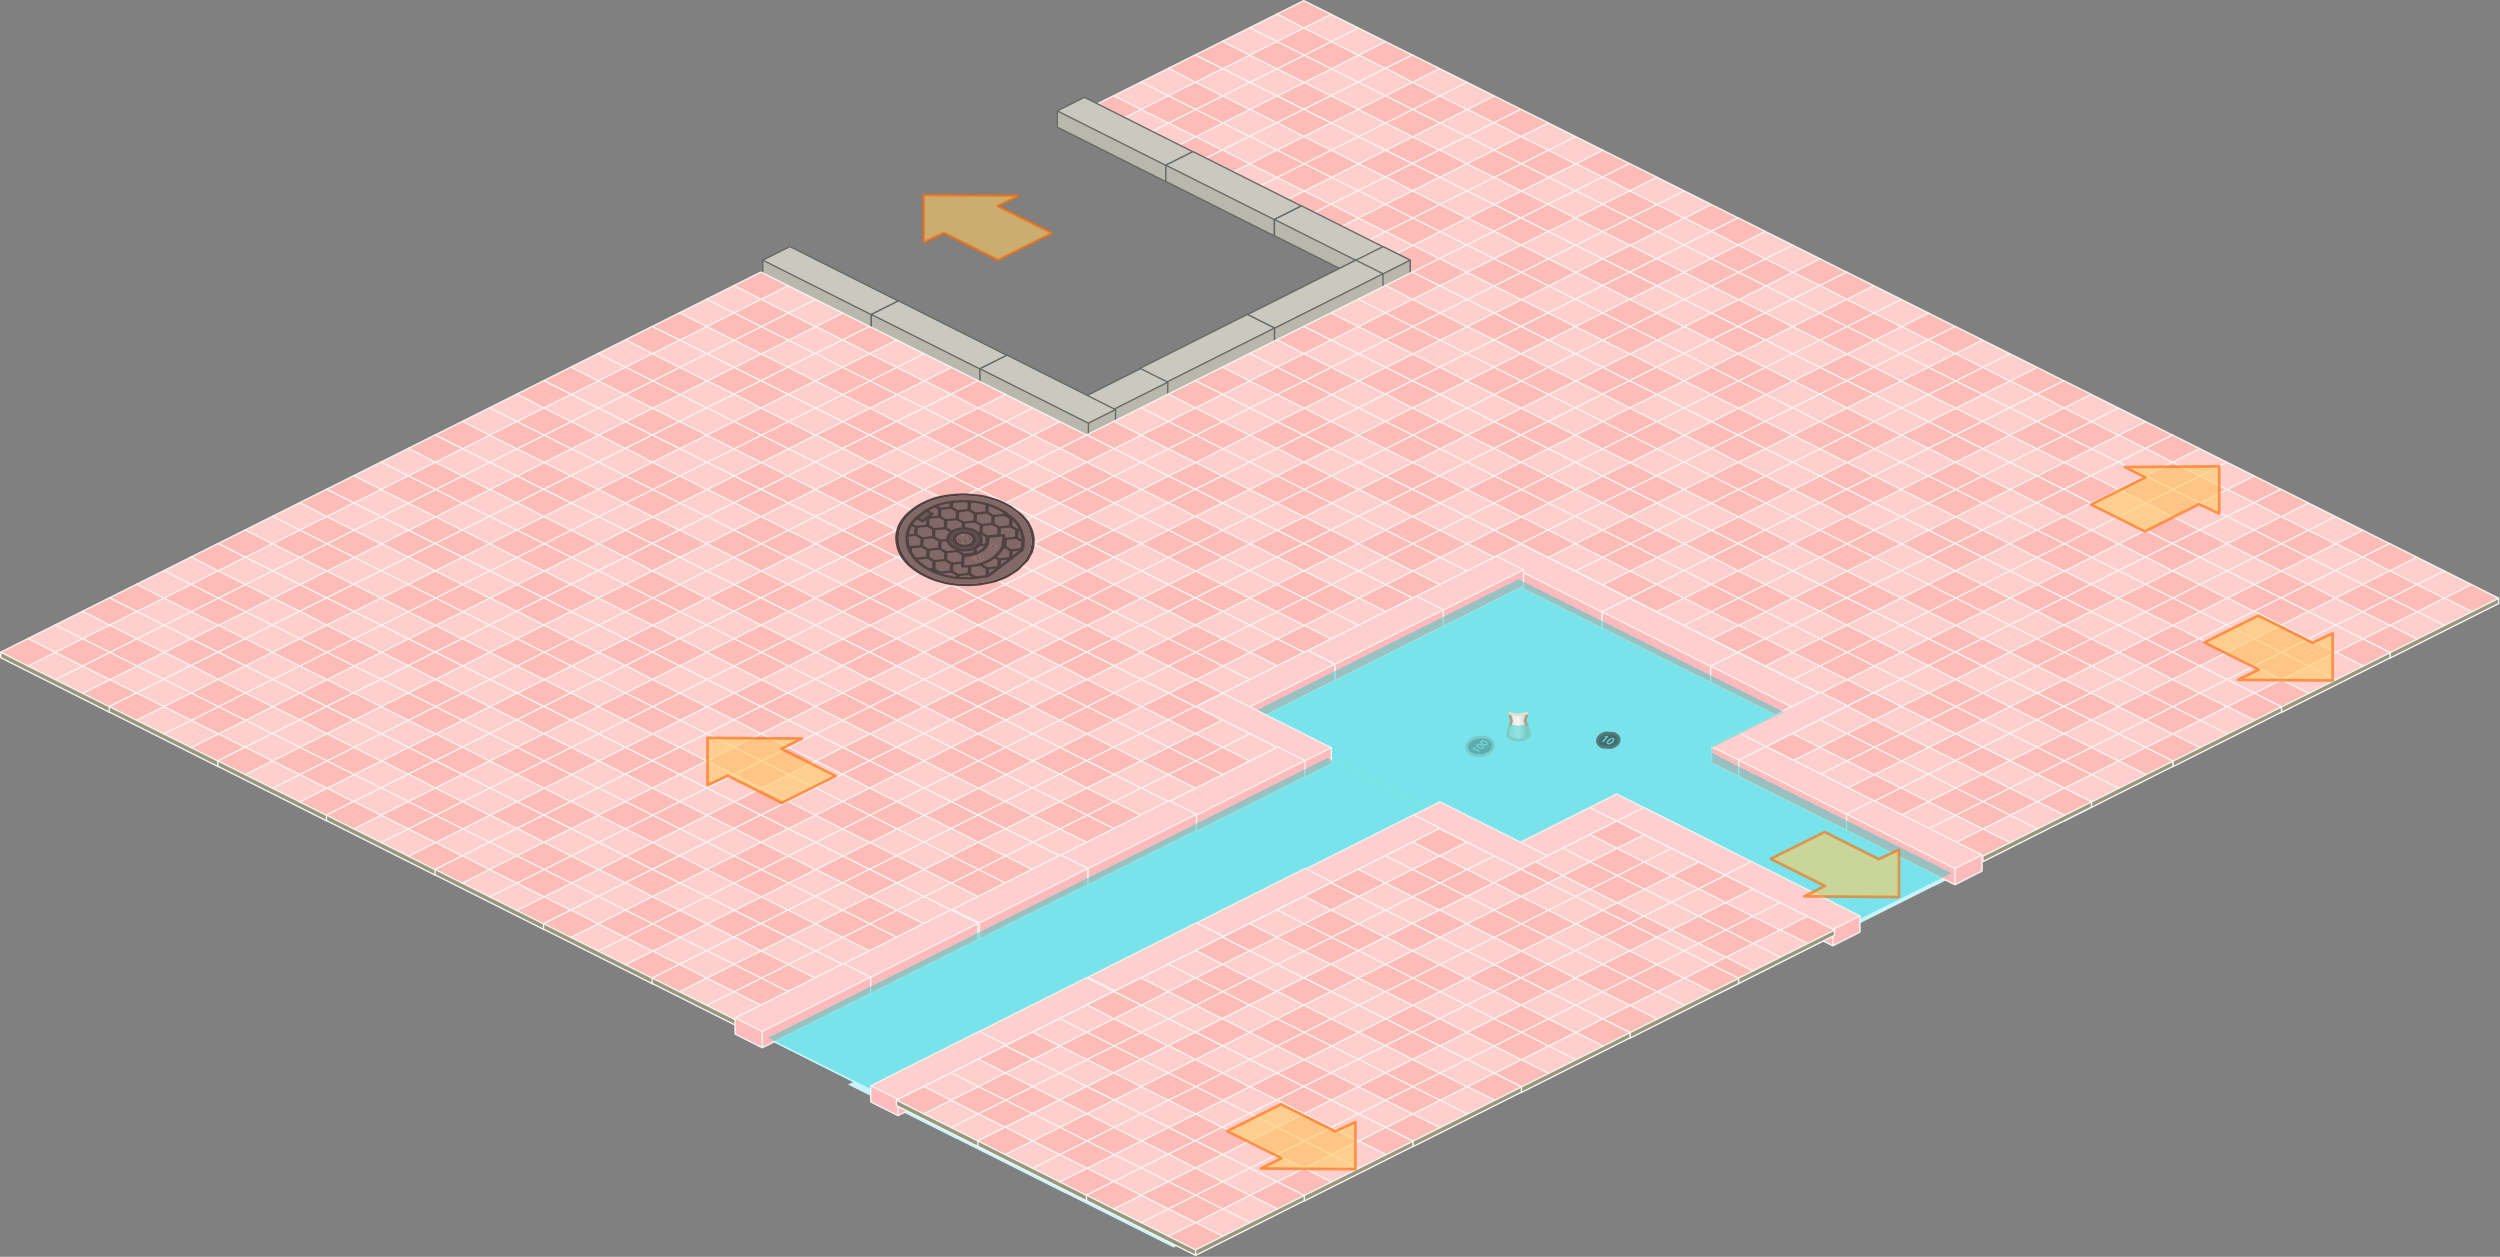 <svg height="463" width="921" xmlns:xlink="http://www.w3.org/1999/xlink" xmlns="http://www.w3.org/2000/svg"><rect width="100%" height="100%" fill="#808080" stroke="none"/><defs><g id="c"><path fill="#e7e6e0" fill-rule="evenodd" d="m99.211 97.97 2.633 1.322h.013l-.013.013-2.593 1.297-2.633-1.323 2.593-1.31m-18.468 1.297 2.646-1.323 2.646 1.336-2.646 1.323-2.646-1.336m7.938-3.97L91.274 94l2.645 1.323-2.473 1.244-.12.066-1.494-.754-1.151-.582m2.606 1.35 2.646 1.322 2.632 1.323-2.474 1.244-.132.066-.119.066-2.514 1.257 2.633 1.322q-1.323.649-2.633 1.31l-.013.013-2.632-1.323 2.645-1.322-2.645-1.323-2.646-1.323 2.646-1.323 2.606-1.31m10.557 2.646v.013-.013m-7.885 1.31-2.633-1.323 2.607-1.31-2.607 1.31 2.633 1.323m-2.513-4.035-.12.066.12-.066m-2.765 4.035 2.645-1.323-2.645-1.323 2.645 1.323-2.645 1.323" style="fill:#fdbcb8;fill-opacity:1;stroke-width:.265" transform="translate(-306.821 -357.238) scale(3.803)"/><path fill="#dbdad0" fill-rule="evenodd" d="m93.92 95.323 2.645 1.323 2.646 1.323-2.593 1.31 2.633 1.323-2.646 1.323-2.646 1.323-2.633-1.323 2.514-1.257.132-.066h-.013l.132-.066-.119.066 2.633 1.323-2.633-1.323.12-.066 2.473-1.244-2.632-1.323-2.646-1.323.04-.013-.04.013-2.606 1.31-2.646 1.323 2.646 1.323 2.645 1.323-2.645 1.323-2.646-1.323 2.646-1.323-2.646 1.323-2.646-1.323 2.646-1.323-2.646-1.336 2.646-1.323 2.646-1.323 1.15.582 1.495.754.12-.066 2.473-1.244m2.646 1.323-2.632 1.323 2.632-1.323m-2.606 3.956h.013l-.132.066.12-.066m2.605-1.31.053-.013-.053.013m-6.733-3.413 1.455.767-1.455-.767m-1.151 2.077-2.646-1.336 2.646 1.336" style="fill:#ffcfcd;fill-opacity:1;stroke-width:.265" transform="translate(-306.821 -357.238) scale(3.803)"/><path fill="#99977b" fill-rule="evenodd" d="M101.844 99.305v.503l-10.53 5.292-10.57-5.305v-.53l2.645 1.337 2.646 1.323 2.646 1.323 2.632 1.322h.013v-.013q1.31-.661 2.633-1.31l2.646-1.322 2.646-1.323 2.593-1.297m-10.53 5.795.012-.53-.013.53" style="stroke-width:.265" transform="translate(-306.821 -357.238) scale(3.803)"/><path fill="none" stroke="#f4f4f2" stroke-linecap="round" stroke-linejoin="round" stroke-width=".502" d="m50.36 5.286 10.063 5.028 10.063 5.031 10.013 5.032h.05l-.05.05v1.912L40.453 42.461.25 22.29v-2.016l10.06-5.031 10.062-5.028 10.063-5.031L40.301.25 50.36 5.282m-9.858 4.986-.152.05m30.291 15.04 9.862-4.928v-.05M60.575 30.39l10.065-5.03m-10.066 5.028-10.063 5.031Q45.48 37.886 40.498 40.4v.05l-.05 2.015m20.176-22.138-.201.05M40.498 10.26l.457-.248M30.439 35.418l10.01 5.031.05-.049M20.375 30.387l10.063 5.031M10.313 25.355l10.063 5.032m-10.063-5.032L.25 20.275"/><path fill="none" stroke="#f2f2ef" stroke-linecap="round" stroke-linejoin="round" stroke-width=".502" d="m50.36 5.286-9.402 4.724m-.608.3 10.067 5.032 10.01-5.032m10.062 5.032-9.861 4.982 10.013 5.027m-19.623-.25-.453.25 10.014 5.032M51.018 25.1l9.408-4.727-10.01-5.031-9.914 4.982 10.014 5.027m-.453.255.502-.255h-.05m-.452.255-9.565 4.78 10.014 5.032M30.439 5.184l4.374 2.213m5.537 2.917-9.91 4.982 10.058 5.031-10.059 5.028 10.06 5.032-10.06 5.031m0-20.122-10.063 5.031 10.063 5.028-10.063 5.032m0-20.176 10.063 5.085m9.911-4.982-5.533-2.917m-24.504 7.846 10.063 5.084-10.063 5.028"/></g><g id="d"><path d="m-40.05-4.1 10-5L9.9 10.95q-5 2.45-9.95 4.95l-.05.05L-40.05-4.1" fill="#cac9c0" fill-rule="evenodd" transform="translate(40.3 9.35)"/><path d="M-40.05-4.1-.1 15.95h.05v-.05q4.95-2.5 9.95-4.95h.05L9.9 12.9l-.05.05h.1L9.9 14.9l-.5.25.45-.2h.05l.05-.05-.05 2-10 5.05L-40.05 1.9v-6M-.1 17.95h.05v-.05l-.05.05.05-2-.05 2m0 4 .05-2.05-.05.05.05-2-.05 2 .05-.05-.05 2.05" fill="#b9b8ac" fill-rule="evenodd" transform="translate(40.3 9.35)"/><path d="m-.1 15.95.05-.05v.05H-.1m.05 2H-.1l.05-.05v.05" fill="#e7e6e0" fill-rule="evenodd" transform="translate(40.3 9.35)"/><path d="m9.9 14.9-.05.05-.45.2.5-.25" fill="#dbdad0" fill-rule="evenodd" transform="translate(40.3 9.35)"/><path d="M50.2 20.3 10.25.25l-10 5L40.2 25.3l.05-.05q4.95-2.5 9.95-4.95l.05-.05v.05l-.05 1.95-.05.05h.05l.05-.05v.05l-.05 1.95-.05.05h.05l.05-.05-.05 2-10 5.05L.25 11.25v-6m40 20.05v-.05m-.05 2.05.05-2m-.05 2 .05-.05v.05l-.05 2 .05-.05-.05 2.05" fill="none" stroke="#676767" stroke-linecap="round" stroke-linejoin="round" stroke-width=".5"/></g><g id="e"><path d="M49.95 20.05H50L49.95 22l-.05.05h.1L49.95 24l-.05.05h.05L50 24l-.05 2-10 5.05L0 11V5l39.95 20.05L40 25l9.95-4.95M40 25l-.05 2.05L40 27l-.05 2.05L40 29l-.05 2.05L40 29l-.05.05L40 27l-.05.05L40 25" fill="#ffbbbc" fill-rule="evenodd" transform="translate(.25 .25)"/><path d="m0 5 10-5 39.95 20.05L40 25l-.05.05L0 5" fill="#ffcfcf" fill-rule="evenodd" transform="translate(.25 .25)"/><path d="M50.25 20.3v-.05l-.05.05L10.25.25l-10 5L40.2 25.3l.05-.05 9.95-4.95m.05 0-.05 1.95-.05.05h.05l.05-.05v.05l-.05 1.95-.05.05h.05l.05-.05-.05 2-10 5.05L.25 11.25v-6M40.2 31.3l.05-2.05-.05.05.05-2.05-.05.05.05-2.05" fill="none" stroke="#f2f2ef" stroke-linecap="round" stroke-linejoin="round" stroke-width=".5"/></g><g id="k"><path d="m82.95 245.3 1.2 4.1-.95.9q-1.35.95-3.25.95t-3.25-.95l-.9-.9 1.15-4.1h6" fill="url(#a)" fill-rule="evenodd" transform="translate(21.1 -192)"/><path d="m76.95 245.3-1.15 4.1.9.9q1.35.95 3.25.95t3.25-.95l.95-.9-1.2-4.1" fill="none" stroke="#cdcdc0" stroke-linecap="round" stroke-linejoin="round" transform="translate(21.1 -192)"/><path d="m113.1 252.5-.2-.2q-.1-.3.3-.75l.25-.25q.35-.5.75-.55h.35l.2.2-.3.7-.25.3-.75.55h-.35m-.75-2.55-.45-.05-.15-.05-.1.15.5.15-1.45 1.75.4.1 1.85-2.2-.2-.05-.4.2m2.4.55-.7-.05-1 .7-.25.25q-.45.55-.35.95l.45.4.7.05 1-.7.2-.25.4-.95-.45-.4m.35-1.7q1.4.55 1.8 1.65.35 1.15-.5 2.2-.85 1-2.45 1.35l-3.05-.15q-1.45-.55-1.8-1.7-.4-1.1.5-2.15.85-1.05 2.45-1.4l3.05.2" fill="#633" fill-rule="evenodd" transform="translate(21.1 -192)"/><path d="m114.75 250.5.45.4-.4.95-.2.25-1 .7-.7-.05-.45-.4q-.1-.4.35-.95l.25-.25 1-.7.7.05m-2.4-.55.4-.2.2.05-1.85 2.2-.4-.1 1.45-1.75-.5-.15.1-.15.15.05.45.05m.75 2.55h.35l.75-.55.25-.3.3-.7-.2-.2h-.35q-.4.05-.75.55l-.25.25q-.4.45-.3.75l.2.2" fill="#ddbcbc" fill-rule="evenodd" transform="translate(21.1 -192)"/><path d="m66.6 253.1-.3-.15q-.6-.4-1.1-.3-.4-.05-.65.2-.25.2-.2.45 0 .35.6.7l.3.15 1.1.35.6-.25.25-.45-.6-.7m-.6.05.3.15.5.55-.1.25-.35.1-.85-.25-.3-.2-.45-.5q-.05-.15.05-.25l.35-.1q.35-.05.85.25m1.55-1.25.3.2.5.5-.1.25-.35.1-.85-.25-.25-.15-.5-.55.1-.25q.1-.1.3-.1.35-.05.85.25m.6-.05-.3-.15q-.6-.4-1.1-.3-.4-.05-.65.2-.25.2-.2.45 0 .35.6.7l.3.2 1.1.3.6-.25.25-.4-.6-.75m2.55 1.25q.1 1.45-1.3 2.6-1.4 1.1-3.5 1.25-2.05.15-3.5-.7-1.5-.9-1.6-2.3-.05-1.45 1.35-2.55 1.4-1.15 3.45-1.3 2.1-.2 3.6.7 1.45.85 1.5 2.3m-7.2 1.4 1.8 1.05.3-.25-2.4-1.4-.15.15.15.25-.15.3-.1.05.15.1.4-.25" fill="#999" fill-rule="evenodd" transform="translate(21.1 -192)"/><path d="m68.15 251.85.6.75-.25.4-.6.25-1.1-.3-.3-.2q-.6-.35-.6-.7-.05-.25.2-.45.25-.25.65-.2.5-.1 1.1.3l.3.15m-.6.05q-.5-.3-.85-.25-.2 0-.3.1l-.1.25.5.55.25.15.85.25.35-.1.1-.25-.5-.5-.3-.2M66 253.15q-.5-.3-.85-.25l-.35.1q-.1.1-.05.25l.45.5.3.2.85.25.35-.1.1-.25-.5-.55-.3-.15m.6-.05.6.7-.25.45-.6.25-1.1-.35-.3-.15q-.6-.35-.6-.7-.05-.25.2-.45.25-.25.65-.2.5-.1 1.1.3l.3.15m-3.1 1.4-.4.25-.15-.1.1-.05.15-.3-.15-.25.15-.15 2.4 1.4-.3.25-1.8-1.05" fill="#ccc" fill-rule="evenodd" transform="translate(21.1 -192)"/><path d="M115.1 248.8q1.4.55 1.8 1.65.35 1.15-.5 2.2-.85 1-2.45 1.35l-3.05-.15q-1.45-.55-1.8-1.7-.4-1.1.5-2.15.85-1.05 2.45-1.4l3.05.2" fill="none" stroke="#8c4646" stroke-linecap="round" stroke-linejoin="round" transform="translate(21.1 -192)"/><path d="M70.7 253.1q.1 1.45-1.3 2.6-1.4 1.1-3.5 1.25-2.05.15-3.5-.7-1.5-.9-1.6-2.3-.05-1.45 1.35-2.55 1.4-1.15 3.45-1.3 2.1-.2 3.6.7 1.45.85 1.5 2.3" fill="none" stroke="#ccc" stroke-linecap="round" stroke-linejoin="round" transform="translate(21.1 -192)"/><path d="m151.85 255.2-1 .5 2.85 1.4-.25.1 86.05 43.05-101.05 50.5L36.5 299.8l28.45-14.25-86.05-43L79.95 192l97.65 48.85-26.75 13.35.5.25-.5.25 1 .5" fill="#0cc" fill-opacity=".4" fill-rule="evenodd" transform="translate(21.1 -192)"/></g><g id="f"><path d="m13.8-9.9 1.05 1.45-.35-.25-.65-.55h-.05v-.65m3.6 11.55-.5 3.45-.35-.3-.05.05V2.3h.05l.85-.65M-8.8 16l-2.3-1.65.1-.1h.05L-8.8 16m-8.25-10.75q-.45-1.85-.55-3.8l1.05.8v2.6l-.5.4m1.85-13.4 1.45-2.05v.9l-1.45 1.15m20.7 13h.05L8.25 7v.25L5.4 5.05 5 5.5 2.85 7v-.05l2.65-2.1m2.75 4.2v.45l-2.7 2.15h-.1L5 11.3l3.25-2.25M-5.9 5.15l.4-.3h.05L-2.75 7v.3q-1.6-.55-2.85-1.8l-.3-.35m-1.35 5.15 2.05 1.15-.25.2h-.1l-1.7-1.35" fill="#dbd5d5" fill-rule="evenodd" transform="translate(21.1 20.25)"/><path d="m-5.5-15.95-.05.05q-2.55.8-4.75 2.45h-.05l-2.1 1.85-1.25 1.35 1.25-1.35 2.1-1.85h.05q2.2-1.65 4.75-2.45v1.95l-2.65 2.1h.05l2.65-2.1h.05l2.7 2.15v2.5l-2.7 2.15h-.1L-7.5-8.7l1.95 1.55v2.6l-2.65 2.1h-.05l-2.7-2.15H-11v-2.5h.05l2.7-2.15h.05v-2.6h-.05v2.55l-2.7 2.15h-.1L-13-8.7l1.95 1.55v2.6l-2.65 2.1h.05l2.65-2.1h.05l2.7 2.15V.1l-2.7 2.15h-.1L-13 .7l1.95 1.55v2.6l-2.65 2.1h-.05l-2.7-2.15h-.05V2.3h.05l2.7-2.15h.05v-2.6h-.05l-2.7-2.15h-.05v-.9l-.05.1-.35 1.15q-.7 2.35-.7 5v.7-.7q0-2.65.7-5l.35-.3h.1l2.7 2.15V.1l-2.7 2.15h-.1l-1.05-.8q.1 1.95.55 3.8.7 2.7 2.3 5.05-1.6-2.35-2.3-5.05l.5-.4h.1l2.7 2.15v2.5l-1 .8v.05l2.3 2.75 1.3 1.25-1.3-1.25-2.3-2.75 1-.8h.05v-2.6h.05l2.65-2.1h.05L-8.4 6.9l.05-.05-2.6-2.05H-11V2.3h.05l2.7-2.15h.05l.7.55-.65-.55h-.05v-2.6h.05l2.65-2.1h.05l1.9 1.5-1.9-1.55h-.05v-2.5h.05l2.7-2.15h.05v-2.6h-.05L-5.45-14h-.05v-1.95l3.25-.65-3.25.65m7.75-.65h-4.5v2.4h2.2v.25l-2.65 2.1h.05L0-13.95h.05l2.7 2.15v2.5L.05-7.15h-.1L-2-8.7l1.95 1.55v2.6l-.05.05q-2 0-3.45 1.45L-3.6-3Q-5.05-1.55-5.05.5l.15 1.3-.55.45h-.1L-7.5.7l1.95 1.55v2.6l-.35.3.3.35q1.25 1.25 2.85 1.8h.05v-.35h.05l1.85-1.5.75.05.8-.05 2 1.55v.05q-1.4.6-3.05.65l-2.4-.4 2.4.4q1.65-.05 3.05-.65h.05L2.85 7 5 5.5l.4-.45 2.85 2.2.05.05v-.35h-.05L5.55 4.8H5.5V2.3h.05L8.25.15h.05v-2.6h-.05L5.55-4.6H5.5v-2.5h.05l2.7-2.15h.05l.7.55 1.95 1.55L9-8.7l-.65-.55H8.3v-2.6h-.05L5.55-14H5.5v-1.85l-.05-.05-3.2-.7 3.2.7v1.95l-2.65 2.1h.05l2.65-2.1h.05l2.7 2.15v2.5l-2.7 2.15h-.1L3.5-8.7l1.95 1.55v2.6l-.55.45.6-.45h.05l2.7 2.15V.1l-2.7 2.15h-.1l-.65-.5.65.5v2.6L2.8 6.95h-.05l-1.9-1.5q1.5-.25 2.65-1.4 1-1 1.3-2.3L4.95.5q0-2.05-1.45-3.5Q2.1-4.4.15-4.5l-.1-.1H0v-2.5h.05l2.7-2.15h.05l.7.55-.65-.55H2.8v-2.6h-.05L.05-14H0v-.2h2.25v-2.4m8 3.2q-2.2-1.65-4.75-2.45 2.55.8 4.75 2.45L8.3-11.85h.05l1.95-1.55h-.05m3.5 3.45L12.3-11.6l-2-1.8 2 1.8 1.45 1.65v.65l-2.7 2.15h-.1v2.6L8.3-2.45h.05L11-4.55h.05l2.7 2.15V.1l-2.7 2.15h-.1v2.6L8.3 6.95h.05L11 4.85h.05L13.75 7v2.5l-2.7 2.15h-.1v2.6L9.5 15.4l-1.4.85-2.55-2.05H5.5v-2.5h.05l2.7-2.15h.05l.7.55 1.95 1.55L9 10.1l-.65-.55H8.3V9l.25-.25.7-.75-.95-.7.95.7-.7.75L8.3 9l-.05.05L5 11.3l.45.35v2.6l-2.65 2.1h-.05L.05 14.2H0v-1.8h-.05v1.85l-2.65 2.1h.05L0 14.25h.05l2.7 2.15v.15H7.5 2.8v-.2h.05l2.65-2.1h.05l2.5 2.05.2.1.05-.05h.05L9.7 15.3l1.35-1.05 1.25-1.15 2.35-2.9q1.55-2.35 2.25-5.05-.7 2.7-2.25 5.05l-2.35 2.9-1.25 1.15v-.05H11v-2.5h.05l2.7-2.15h.05l.7.55-.65-.55h-.05v-2.6h.05l2.65-2.1h.05l.35.3V5.1l.5-3.45v-.9q0-2.75-.7-5.2.7 2.45.7 5.2v.85l-.85.65h-.1L14.5.7l1.95 1.55v2.6l-2.65 2.1h-.05l-2.7-2.15H11V2.3h.05l2.7-2.15h.05l.7.55-.65-.55h-.05v-2.6h.05l2.65-2.1h.05l.15.1-.05-.05-.15-.45-.05-.15q-.6-1.75-1.6-3.35 1 1.6 1.6 3.35v.55l-2.65 2.1h-.05l-2.7-2.15H11v-2.5h.05l2.7-2.15h.05l.7.55.35.25L13.8-9.9l-.05-.05M7.5 16.55l.55-.25-.55.25m-10.2 0h5.45-5.45v-.2h-.05l-2.7-2.15h-.05v-2.5h.05l.3-.25h-.05l-2.05-1.15-.25-.2-.65-.55h-.1V9.5l-.85-.75-.7-.75 1.4-1.1L-9.8 8l.7.75.85.75-2.7 2.15h-.1L-13 10.1l1.95 1.55v2.6l-.1.1h.05L-8.8 16l.55.4.05-.05h.05l.45.2h4.95-4.95l-.45-.2 2.65-2.1h.05l2.7 2.15v.15h.05M-15.3-8l-1.2 2.5 1.2-2.5 1.55-1.25h.05l.7.55-.65-.55h-.05v-1l-.05.05-1.45 2.05-.1.15m7.8-.7-.65-.55h-.05l.7.55M8 19.15l-2.65.95-.8.2-4.1.5h-.8l-4.1-.45-3.3-1.05-.55-.25h-.05q-2.3-1.1-4.35-2.8l-.4-.35-1.05-1-.85-.9-1.5-1.85-.05-.05-.2-.3-.4-.6q-1.25-2.05-1.95-4.3-.95-2.9-.9-6.1V.7l.25-3.45q.5-2.95 1.85-5.5 1.15-2.35 3.05-4.4l.05-.05.65-.65q1.45-1.5 3.1-2.6L-11-16q1.75-1.2 3.7-1.9 3.35-1.35 7.3-1.3 3.9-.05 7.25 1.3 1.95.75 3.7 1.95H11l3.1 2.6.7.75 1.65 2.05L17.9-8.2v.05l.35.65 1.25 3.65.2 1.1.2 1.75.1 1.7v.1q-.05 3.2-.9 6.05v.05q-.75 2.3-2.05 4.35l-.05.1-.3.45-.2.25-.05.1-2.35 2.75-.25.25-.75.7v.05l-1.2.95-2.65 1.7-.85.45-.05-.05-.35.2m-18.35-32.6 2.1 1.65-2.1-1.65M-13 .7l-.65-.55h-.05l.7.55m11-9.4-.65-.55h-.05l.7.55M-2.7-1l.55-.7q.85-.9 2.1-.85Q1.2-2.6 2.1-1.7l.65 1.05.05.1.15.7v.3q0 1.2-.85 2.1-.9.85-2.1.9h-.05q-1.25 0-2.1-.9-.9-.9-.9-2.1v-.1l.3-1.25.05-.1m2.6.5-.05.15Q-.3.6-.6 1l-.5.4h-.05l-.35-.2-.1-.2-.05-.3.25-.95.7-.8.05-.15-.05-.2-.15-.05-.15.05-.85.95-.25 1.1.25.9.65.35q.2 0 .5-.2l.5-.5.35.5.35.2h.25q.5-.05.85-.5l.3-.55v-.1l.05-.3-.15-.9-.5-.9-.2-.1-.15.05-.1.15.05.15.45.8.15.7-.25.7-.5.3q-.4.05-.55-.35Q.05.65.3-.2L.25-.4.1-.5h-.2m5-3.6L3.5-3l1.4-1.1m9.75 14.3-.15-.1.15.1M8.3.15 9 .7 8.35.15H8.3M2.85 7.7h-.1l-.2.05.65 2.1.25.9-.05.1-.3.05.15.3.35-.1q.25-.05.15-.3l-.5-1.75q.8 1 1.85 1.3l.1-.4q-.85-.2-1.5-.85l.6-.9.1-.1-.4-.15-.5.95-.5-.7-.15-.45V7.7m-.2 1.2-.05-.2-.3-.05-.05.15-.85.25.1.3.85-.25v.7l-.05.1q-.1.7-.55 1.15l.25.25q.65-.7.7-1.7v-.05l-.05-.65M5 11.3q-2.3 1.05-5 1.1 2.7-.05 5-1.1M9 .7l1.95 1.55L9 .7M-4.9 1.85q.35 1.25 1.3 2.2 1.2 1.2 2.8 1.4l-1.9 1.5h-.05l-2.7-2.15h-.05V2.3h.05l.55-.45m-1 3.3-.1-.1-2.35 1.8L-6 5.05l.1.1m5.85 7.25h-.2q-2.65 0-4.9-.95 2.25.95 4.9.95h.2M-8.2 9.55l.95.75 1.7 1.35v2.6l-2.65 2.1-.25-.15-2.5-2H-11v-2.5h.05l2.7-2.15h.05m2.1.25.15.4.1-.1 1.1-.7-.2-.3-1.15.7m4.05-1.15.1-.25-1.85-.8-.1.25.5.2-.3.55-.65-.3-.15.3.6.3-.6.85.25.15.2-.25.7.3.1.05.15.05-.5.7-.15.05-.4-.2-.15.3.5.2.35.05.85-1.25-.4-.15h-.05l-.8-.35.25-.4 1.4.65.15-.3-1.4-.65.35-.5 1.05.45M-4.7 8.5l-.35-.55-.3.2.35.6.3-.25m.2-1.3-.35.2.35.55.3-.15-.3-.6m-8.5 2.9-.65-.55h-.05l.7.55" fill="#826968" fill-rule="evenodd" transform="translate(21.1 20.25)"/><path d="M-3.55-3.05Q-2.1-4.5-.1-4.5h.25Q2.1-4.4 3.5-3 4.95-1.55 4.95.5L4.8 1.75q-.3 1.3-1.3 2.3Q2.35 5.2.85 5.45h-.1l-.8.05-.75-.05q-1.6-.2-2.8-1.4-.95-.95-1.3-2.2V1.8L-5.05.5q0-2.05 1.45-3.5l.05-.05M-2.7-1l-.05.1-.3 1.25v.1q0 1.2.9 2.1.85.9 2.1.9H0q1.2-.05 2.1-.9.85-.9.85-2.1v-.3l-.15-.7-.05-.1L2.1-1.7q-.9-.9-2.15-.85-1.25-.05-2.1.85l-.55.7m2.6.5h.2l.15.1.05.2Q.05.65.2 1.05t.55.35l.5-.3.25-.7-.15-.7-.45-.8-.05-.15.1-.15.15-.05.2.1.5.9.15.9-.05.3v.1l-.3.55q-.35.45-.85.5H.5l-.35-.2-.35-.5-.5.5q-.3.2-.5.2l-.65-.35-.25-.9.25-1.1.85-.95.15-.05.15.05.05.2-.05.15-.7.8-.25.95.05.3.1.2.35.2h.05l.5-.4q.3-.4.45-1.35L-.1-.5m2.95 8.2v.05L3 8.2l.5.7.5-.95.4.15-.1.1-.6.9q.65.65 1.5.85l-.1.4q-1.05-.3-1.85-1.3l.5 1.75q.1.25-.15.3l-.35.1-.15-.3.3-.05.05-.1-.25-.9-.65-2.1.2-.05h.1m-.2 1.2.05.65v.05q-.05 1-.7 1.7l-.25-.25q.45-.45.55-1.15l.05-.1v-.7l-.85.25-.1-.3.85-.25.05-.15.3.05.05.2m-8.75.9 1.15-.7.2.3-1.1.7-.1.1-.15-.4m4.05-1.15L-3.1 8.2l-.35.5 1.4.65-.15.3L-3.6 9l-.25.4.8.35H-3l.4.15-.85 1.25-.35-.05-.5-.2.15-.3.4.2.15-.05.5-.7-.15-.05-.1-.05-.7-.3-.2.25-.25-.15.6-.85-.6-.3.15-.3.65.3.3-.55-.5-.2.1-.25 1.85.8-.1.25M-4.5 7.2l.3.6-.3.15-.35-.55.35-.2m-.2 1.3-.3.25-.35-.6.3-.2.35.55" fill="#614f4e" fill-rule="evenodd" transform="translate(21.1 20.25)"/><path d="M-2.25-16.6h4.5v2.4h-4.5v-2.4" fill="#6c5857" fill-rule="evenodd" transform="translate(21.1 20.25)"/><path d="m-8.25-18.7.8-.3q3.4-1.3 7.35-1.25 4.15-.05 7.7 1.4l.6.2.25.1 1 .5 2 1.2q1.75 1.15 3.3 2.75l.85.85.85 1.05 1.9 2.8.3.55.05.05.5 1.05.1.25 1.15 3.65.1.45.3 2.4.05 1.75v.65l-.55 4.25-.1.55v.05l-.1.3-.85 2.4-.05.1-.15.45-.15.25-.05.1q-1 1.95-2.4 3.8l-1.3 1.5-.45.45-.1.1-.1.1-.65.6-.1.1-.05.05L11.9 18l-.8.55-1.9 1.1-3.5 1.3-.25.1h-.1l-5.45.7-4.3-.4-1.05-.25-1.2-.35q-1.35-.4-2.55-1l-3.5-2.15-1-.85-.05-.05-1.2-1.1-.45-.5-.2-.2-.7-.85-.05-.05-.15-.15-.05-.05q-1.3-1.55-2.2-3.3l-.45-.95-.05-.05-.25-.65-.95-2.8q-.55-2.15-.6-4.5l-.05-.8q0-2.25.4-4.25.55-2.9 1.9-5.45 1.1-2.1 2.8-4l.3-.35.05-.05.7-.75q1.6-1.65 3.4-2.8l2.4-1.4.85-.35.05-.05M8.4 19l.85-.45 2.65-1.7 1.2-.95v-.05l.75-.7.25-.25 2.35-2.75.05-.1.2-.25.3-.45.05-.1q1.3-2.05 2.05-4.35v-.05Q19.95 4 20 .8V.7L19.9-1l-.2-1.75-.2-1.1-1.25-3.65-.35-.65v-.05l-1.45-2.35-1.65-2.05-.7-.75-3.1-2.6h-.05q-1.75-1.2-3.7-1.95Q3.9-19.25 0-19.2q-3.95-.05-7.3 1.3-1.95.7-3.7 1.9l-.05.05q-1.65 1.1-3.1 2.6l-.65.65-.05.05q-1.9 2.05-3.05 4.4-1.35 2.55-1.85 5.5L-20 .7v.1q-.05 3.2.9 6.1.7 2.25 1.95 4.3l.4.6.2.3.05.05L-15 14l.85.9 1.05 1 .4.35q2.05 1.7 4.35 2.8h.05l.55.25 3.3 1.05 4.1.45h.8l4.1-.5.8-.2L8 19.15l.4-.15" fill="#504241" fill-rule="evenodd" transform="translate(21.1 20.25)"/><path d="m-5.55-15.9.05-.05 3.25-.65h4.5l3.2.7.05.05q2.55.8 4.75 2.45h.05l2 1.8 1.45 1.65.05.05 1.05 1.45q1 1.6 1.6 3.35l.05.15.15.45.05.05q.7 2.45.7 5.2v.9l-.5 3.45v.05q-.7 2.7-2.25 5.05l-2.35 2.9-1.25 1.15L9.7 15.3l-1.35 1.05H8.3l-.05.05-.2-.1-.55.25m-15.65-.2h-.05l-.05.05-.55-.4-2.3-1.65h-.05l-1.3-1.25-2.3-2.75v-.05q-1.6-2.35-2.3-5.05-.45-1.85-.55-3.8v-.7q0-2.65.7-5l.35-1.15.05-.1 1.2-2.5.1-.15 1.45-2.05.05-.05 1.25-1.35 2.1-1.85h.05q2.2-1.65 4.75-2.45v1.95h.05v-2m0 2 .05-.05m2.7 4.7v-2.5l-2.7-2.15h-.05l-2.65 2.1h-.05v2.6h.05l.65.55 1.95 1.55h.1l2.7-2.15v.05h.05v-2.6l-.05.05v-.05L-5.45-14m5.4-.2h-2.2v-2.4m2.2 2.4v.25H0v-.25h-.05m-13.7 4.9v.05-.95m0 .95h.05v-1m.7 1.55-.7-.55h-.05L-15.3-8m1.6-1.25h.05l.65.55 1.95 1.55h.1l2.7-2.15v-2.5l-2.1-1.65m-.7 6.3.05.05v-.05m.05.05H-11v2.5m.05 0 2.7 2.15h.05l2.65-2.1v-2.6l.05.05v-.05m-11 2.6h.05l2.7 2.15v-.05l-2.7-2.15-.05.05h-.05l-.35.3m.4-.3h-.05v-.85m.05.8v.05m0-.95v.9m5.55 0-.05.05h.05l2.7 2.15v-.05m-2.8-2.1h.05v-.05m0 .05-2.65 2.1h-.05v2.6h.05l.65.55 1.95 1.55h.1L-8.25.1v-2.5m-5.45-.05h-.05m0 .05.05-.05 2.65-2.1v-2.6m-2.7 4.75V.15h.05l.7.55m-2.2-8.85 1.45-1.15m11.05-2.55h-.05m.05 0h.05L0-13.95.05-14m-2.8 4.75h.1l.65.55 1.95 1.55h.1l2.7-2.15v-2.5l-2.7-2.15H0M-2.75-9.3v.05m.05 0 .7.55m-6.25-3.1.05-.05h-.05v.05m0 2.55h.05-.05l-2.7 2.15m5.45 0h.05l2.7-2.15M-5.5-7.1v2.5m.05 0 1.9 1.55Q-2.1-4.5-.1-4.5l.05-.05v-2.6L0-7.1v-.05m-8.2-2.1.7.55m-.75-.6v.05-.05m2.75 4.75h.05l1.9 1.5m-1.95-1.5-2.65 2.1h-.05v2.6h.05l.65.55 1.95 1.55h.1l.55-.45-.15-1.3q0-2.05 1.45-3.5l.05-.05m-2-1.5h.05v-.05m0 .05.05-.05M-8.2-2.45l-.05.05M-.1-4.5l.1-.05h-.05m-.05.05h.2l-.05-.05H0V-7.1h.05l2.7-2.15v-.05M-2.7-1l.55-.7q.85-.9 2.1-.85Q1.2-2.6 2.1-1.7l.65 1.05.05.1.15.7v.3q0 1.2-.85 2.1-.9.85-2.1.9h-.05q-1.25 0-2.1-.9-.9-.9-.9-2.1v-.1l.3-1.25.05-.1m2.65-12.95-2.65 2.1m-5.5 0 2.65-2.1m7.8-2.65v2.4H0m5.5.2v.05l.05-.05 2.7 2.15h.05l1.95-1.55m-4.75-.55h-.05l-2.65 2.1h.05l2.65-2.1h.05l2.7 2.15v-.05m-2.8-2.1v-1.95m.05.05V-14m2.75 2.2.05-.05h.05l1.95-1.55M8.25-9.3v.05-2.55m-2.7 4.7H5.5v2.5m.05 0 2.7 2.15h.05l2.65-2.1v-2.6L9-8.7l-.7-.55h-.05L5.55-7.1m-.1-.05.05.05v-.05h-.05L3.5-8.7l-.7-.55h-.05v-.05m5.5 0-2.7 2.15H5.5m2.75-2.1h.05v-2.6m0 2.6h.05L9-8.7m-6.25-3.1v-.05L.05-14m2.7 2.2.05-.05h-.05M3.5-8.7l-.65-.55h-.1m.05-2.6v2.6M0-4.55l.05-.05.1.1Q2.1-4.4 3.5-3l1.4-1.1.55-.45v-2.6M.1-4.5h.05m5.35-.05-.6.45m.55-.45h.05v-.05m.05 0-.05.05h.05l2.7 2.15v-.05m0 .05.05-.05h.05L11-4.55h-.05M8.25-2.4V.15h.05v-2.6m5.45-6.85v-.65M11-7.1l-.05-.05h.1l2.7-2.15v.05-.05M11-7.15v.05h.05l2.7-2.15h.05v-.65m.7 1.2.35.25m-1.05-.8h.05l.65.55-.7-.55h-.05m0 6.85-2.7-2.15H11V-7.1m0 2.55.05-.05m2.7 2.2v-.05l-2.7-2.15m2.7 2.15h.05l2.65-2.1v-.55M13.8-2.45l-.05.05V.15h.1l.65.55 1.95 1.55h.1l.85-.65m-.7-6.05-.15-.1h-.05l-2.65 2.1h-.05v2.6h-.05l-2.7 2.15m5.6-6.8-.1-.1-.05.05v-.4m-.05.4h.05m.9 6.2-.85.65h-.05v2.55l.05-.05.35.3m-.45-2.85.05.05v-.05m-.05 2.6h.1l.35.3m-.4-.3-2.65 2.1h-.05v2.6h.05l.65.55.15.1m-3.6-5.4 2.7 2.15h.05l2.65-2.1v-2.6M14.5.7l-.7-.55M11 2.3v2.5m.05 0-.05.05h.05L13.75 7v-.05m0-6.85v.05m0-.05-2.7 2.15H11v.05h.05M11 2.25h-.05l.05.05m0 2.55h-.05L8.3 6.95h.05L11 4.85V4.8m-.05-2.55v2.6M13.75 7l.05-.05M11 11.7l-.05-.05v2.6H11v-2.6h-.05L9 10.1l-.7-.55h-.05l-2.7 2.15H5.5v2.5m5.55-2.5H11m-5.45 2.5 2.55 2.05 1.4-.85 1.45-1.15m.05-2.6h.05l2.7-2.15V7m0 2.55h.05-.05l-2.7 2.15m2.7-2.2v.05-.05m.75.6-.7-.55M8.3.15 9 .7 8.35.15h-.1L5.55 2.3m-.05 0v2.55l.05-.05 2.7 2.15h.05v.35l.95.7-.7.75L8.3 9v.55h.05l.65.55M8.25.1v.05m0-.05-2.7 2.15H5.5v.05h.05m-.1-.05.05.05m0-.05h-.05l-.65-.5q-.3 1.3-1.3 2.3Q2.35 5.2.85 5.45l1.9 1.5h.05l2.65-2.1v-2.6m.05 2.6h-.05m.05 0h.05L8.25 7v-.05M4.8 1.75 4.95.5q0-2.05-1.45-3.5M.75 5.45h.1m1.95 1.5h.05l2.65-2.1m-2.75 2.2V7l-2-1.55-.8.05-.75-.05-1.85 1.5h-.05v.35l2.4.4q1.65-.05 3.05-.65m.1-.05-.05.05h-.05m0-.1V7l.05-.05v.1M2.85 7 5 5.5l.4-.45 2.85 2.2V7m.05.3-.05-.05m.05-.3L8.25 7m0 2.05L8.3 9m-2.85 2.65h.1l2.7-2.15v-.45L5 11.3l.45.35.05.05v-.05m2.75-2.1V9.5v.05h.05m1.4 5.75-.2.1-1.2.95h-.05v.05M5.5 14.25h.05l2.5 2.05.05-.05.15.1m-2.7-2.15-.05.05-2.65 2.1H2.8v.2m2.65-2.3h.05v-.05m-5.55.05H0V12.4h-.05v1.85l-2.65 2.1h.05L0 14.25l.05-.05m2.7 2.2-2.7-2.15H0m2.75 2.15v-.05L.05 14.2m2.7 2.2v.15m.05-.2-.05.05m0-.05h.05l2.65-2.1v-2.6m5.6 2.6H11L9.7 15.3m1.35-1.1-.05.05m.05 0v-.05m-.1-11.95L9 .7M0 12.4q2.7-.05 5-1.1m-9.9-9.5v.05q.35 1.25 1.3 2.2 1.2 1.2 2.8 1.4M-5.45 2.3h-.05v2.55l.05-.05 2.7 2.15h.05l1.9-1.5m-4.75-3.2.05.05v-.05M-7.5.7l-.7-.55h-.05l-2.7 2.15H-11v2.5m.05 0 2.6 2.05L-6 5.05l.1.1.35-.3v-2.6m-2.7-2.1V.1v.05h.05m2.7 4.7h-.05M-2.75 7l-2.7-2.15h-.05l-.4.3.3.35q1.25 1.25 2.85 1.8v-.35m-5.6-.1-.05.05L-9.8 8l.7.75.85.75v.05h.1l.65.55.25.2 2.05 1.15h.05q2.25.95 4.9.95h.2m-7.45-2.3-.7-.55.95.75 1.7 1.35h.1l.25-.2m-3-1.9h-.05.05m2.65 2.1.05.05v-.05m0 .05h.05l.3-.25m-.35.25v2.5m.05 0 2.7 2.15h.05l-.05.05v.15m.05-9.25h-.05m0-.3.05-.05m-2.2-5.1-.55.45m-5.6-.05.05.05v-.05m-2.75-2.1h.05m-.05-.05v.05m0-.05-2.7 2.15h-.05v.05h.05l2.7-2.15m2.7 4.7h.05V4.8m2.6 2.1-2.55-2.05H-11l-2.65 2.1h-.05v2.6h.05l.65.55 1.95 1.55h.1l2.7-2.15M-11 4.85l.05-.05m-5.5 0 2.7 2.15h.05l2.65-2.1v-2.6m-5.45.05v2.5m.05 0-.05.05h.05l2.7 2.15v-.05m-2.75-4.7h-.05l.05.05m-.05-.05-1.05-.8m1.05 3.4h.05V4.8m-.55.45.5-.4v-2.6m0 2.6h.05M-13.75 7l.05-.05m-.05 2.55v.05h.05l.7.55m-.75-.55h.05m-.05 0V9.5l-1 .8m1-.8V7m-1 3.35 1-.8m2.7 2.1.05.05v-.05m.05.05H-11v2.5m.05 0 2.5 2 .25.15 2.65-2.1v-2.6m-5.5 2.6h.05v-.05m.05 0-.05.05h.05L-8.8 16l.35.2.2.15h.05m-2.8-2.1-.1.1m.05-.1-.1.1m8.4 2v.05l-2.7-2.15h-.05l-2.65 2.1m5.45.2v-.2m-2.75-2.15-.05.05v-.05m-.05.05h.05m-2.75 2.1v.05m0-6.85-2.7 2.15m-.1-.05v2.6" fill="none" stroke="#504241" stroke-linecap="round" stroke-linejoin="round" transform="translate(21.1 20.25)"/><path d="M7.5 16.55H-7.7l-.45-.2" fill="none" stroke="#504241" stroke-linecap="round" stroke-linejoin="round" transform="translate(21.1 20.25)"/></g><g id="n"><path d="m83.1 241.35-.75 2.85.45 1.3-2.95.45-2.9-.5.4-1.25-.7-2.85q1.35.6 3.2.6l3.25-.6" fill="url(#b)" fill-rule="evenodd" transform="translate(-76.15 -240.85)"/><path d="m82.8 245.5-.45-1.3.75-2.85m-6.45 0 .7 2.85-.4 1.25" fill="none" stroke="#a3a28b" stroke-linecap="round" stroke-linejoin="round" transform="translate(-76.15 -240.85)"/><path d="m83.1 241.35-3.25.6q-1.85 0-3.2-.6" fill="none" stroke="#e0e0d8" stroke-linecap="round" stroke-linejoin="round" transform="translate(-76.15 -240.85)"/></g><use height="42.95" width="80.8" xlink:href="#c" id="h"/><use height="31.55" width="50.5" xlink:href="#d" id="i"/><use height="31.55" width="50.5" xlink:href="#e" id="j"/><use height="42" width="42" xlink:href="#f" id="m"/><linearGradient gradientTransform="matrix(.005 0 0 .007 79.95 245.2)" gradientUnits="userSpaceOnUse" id="a" spreadMethod="pad" x1="-819.2" x2="819.2"><stop offset="0" stop-color="#deddd6"/><stop offset=".498" stop-color="#f4f4f1"/><stop offset="1" stop-color="#bdbbac"/></linearGradient><linearGradient gradientTransform="matrix(.006 0 0 .007 79.85 247.4)" gradientUnits="userSpaceOnUse" id="b" spreadMethod="pad" x1="-819.2" x2="819.2"><stop offset="0" stop-color="#deddd6"/><stop offset=".498" stop-color="#f4f4f1"/><stop offset="1" stop-color="#bdbbac"/></linearGradient><path d="m72.85 383.2-.1-.05-39.9 20.05-5.05-2.55-34.95 17.55-.1-.05-39.9 20.05-39.95-20.05-.05.05-39.95-20.05-.05.05-39.95-20.05 1.85-.9-34.6-17.35-.05.05-39.95-20.05 119.8-59.9 5 2.5 75-37.5 2 1 118-59 120 60-1.85.95 74.6 37.3-39.85 19.95-.1-.05-39.9 20.05-.1-.05-39.9 20.05-2-1-38 19-.1-.05-39.9 20.05" fill="#c8f4ff" fill-rule="evenodd" transform="translate(239.85 -187)" id="g"/><path d="m75.8 291-206.05 103.05-66.3-33.15L9.5 257.85 75.8 291" fill="#0cc" fill-opacity=".4" fill-rule="evenodd" transform="translate(196.55 -257.85)" id="l"/></defs><g transform="translate(479.5 21.4)"><use height="251.2" transform="translate(-239.85 187)" width="512.55" xlink:href="#g"/><use height="42.95" transform="matrix(1 0 0 1.001 -39.5 -21.424)" width="80.8" xlink:href="#h"/><use height="42.95" transform="matrix(1 0 0 1.001 .5 -1.424)" width="80.8" xlink:href="#h"/><use height="42.95" transform="matrix(1 0 0 1.001 40.5 18.576)" width="80.8" xlink:href="#h"/><use height="42.95" transform="matrix(1 0 0 1.001 80.5 38.576)" width="80.8" xlink:href="#h"/><use height="42.95" transform="matrix(1 0 0 1.001 120.5 58.576)" width="80.8" xlink:href="#h"/><use height="42.95" transform="matrix(1 0 0 1.001 160.5 78.576)" width="80.8" xlink:href="#h"/><use height="42.95" transform="matrix(1 0 0 1.001 200.5 98.576)" width="80.8" xlink:href="#h"/><use height="42.95" transform="matrix(1 0 0 1.001 240.5 118.576)" width="80.8" xlink:href="#h"/><use height="42.95" transform="matrix(1 0 0 1.001 280.5 138.576)" width="80.8" xlink:href="#h"/><use height="42.95" transform="matrix(1 0 0 1.001 320.5 158.576)" width="80.8" xlink:href="#h"/><use height="42.95" transform="matrix(1 0 0 1.001 360.5 178.576)" width="80.8" xlink:href="#h"/><use height="42.95" transform="matrix(1 0 0 1.001 -79.5 -1.424)" width="80.8" xlink:href="#h"/><use height="42.95" transform="matrix(1 0 0 1.001 -39.5 18.576)" width="80.8" xlink:href="#h"/><use height="42.95" transform="matrix(1 0 0 1.001 .5 38.576)" width="80.8" xlink:href="#h"/><use height="42.95" transform="matrix(1 0 0 1.001 40.5 58.576)" width="80.8" xlink:href="#h"/><use height="42.95" transform="matrix(1 0 0 1.001 80.5 78.576)" width="80.8" xlink:href="#h"/><use height="42.95" transform="matrix(1 0 0 1.001 120.5 98.576)" width="80.8" xlink:href="#h"/><use height="42.95" transform="matrix(1 0 0 1.001 160.5 118.576)" width="80.8" xlink:href="#h"/><use height="42.95" transform="matrix(1 0 0 1.001 200.5 138.576)" width="80.8" xlink:href="#h"/><use height="42.95" transform="matrix(1 0 0 1.001 240.5 158.576)" width="80.8" xlink:href="#h"/><use height="42.95" transform="matrix(1 0 0 1.001 280.5 178.576)" width="80.8" xlink:href="#h"/><use height="42.95" transform="matrix(1 0 0 1.001 320.5 198.576)" width="80.8" xlink:href="#h"/><use height="31.55" transform="translate(-90.25 14.2)" width="50.5" xlink:href="#i"/><use height="31.55" transform="translate(-50.25 34.2)" width="50.5" xlink:href="#i"/><use height="31.55" transform="translate(-10.25 54.2)" width="50.5" xlink:href="#i"/><use height="31.55" transform="matrix(-1 0 0 1 40.25 69.2)" width="50.5" xlink:href="#i"/><use height="31.55" transform="matrix(-1 0 0 1 30.25 74.2)" width="50.5" xlink:href="#i"/><use height="31.55" transform="matrix(-1 0 0 1 -9.75 94.2)" width="50.5" xlink:href="#i"/><use height="31.55" transform="matrix(-1 0 0 1 -49.05 114.15)" width="50.5" xlink:href="#i"/><use height="42.95" transform="matrix(1 0 0 1.001 .5 78.576)" width="80.8" xlink:href="#h"/><use height="42.95" transform="matrix(1 0 0 1.001 40.5 98.576)" width="80.8" xlink:href="#h"/><use height="42.95" transform="matrix(1 0 0 1.001 80.5 118.576)" width="80.8" xlink:href="#h"/><use height="42.95" transform="matrix(1 0 0 1.001 120.5 138.576)" width="80.8" xlink:href="#h"/><use height="42.95" transform="matrix(1 0 0 1.001 160.5 158.576)" width="80.8" xlink:href="#h"/><use height="42.95" transform="matrix(1 0 0 1.001 200.5 178.576)" width="80.8" xlink:href="#h"/><use height="42.95" transform="matrix(1 0 0 1.001 240.5 198.576)" width="80.8" xlink:href="#h"/><use height="42.95" transform="matrix(1 0 0 1.001 280.5 218.576)" width="80.8" xlink:href="#h"/><use height="42.95" transform="matrix(1 0 0 1.001 -39.5 98.576)" width="80.8" xlink:href="#h"/><use height="42.95" transform="matrix(1 0 0 1.001 .5 118.576)" width="80.8" xlink:href="#h"/><use height="42.95" transform="matrix(1 0 0 1.001 40.5 138.576)" width="80.8" xlink:href="#h"/><use height="42.95" transform="matrix(1 0 0 1.001 80.5 158.576)" width="80.8" xlink:href="#h"/><use height="42.95" transform="matrix(1 0 0 1.001 120.5 178.576)" width="80.8" xlink:href="#h"/><use height="42.95" transform="matrix(1 0 0 1.001 160.5 198.576)" width="80.8" xlink:href="#h"/><use height="42.95" transform="matrix(1 0 0 1.001 200.5 218.576)" width="80.8" xlink:href="#h"/><use height="42.95" transform="matrix(1 0 0 1.001 240.5 238.576)" width="80.8" xlink:href="#h"/><use height="31.55" transform="translate(-198.75 69.2)" width="50.5" xlink:href="#i"/><use height="31.55" transform="translate(-158.75 89.2)" width="50.5" xlink:href="#i"/><use height="31.55" transform="translate(-118.75 109.2)" width="50.5" xlink:href="#i"/><use height="42.95" transform="matrix(1 0 0 1.001 -79.5 118.576)" width="80.8" xlink:href="#h"/><use height="42.95" transform="matrix(1 0 0 1.001 -39.5 138.576)" width="80.8" xlink:href="#h"/><use height="42.95" transform="matrix(1 0 0 1.001 .5 158.576)" width="80.8" xlink:href="#h"/><use height="42.95" transform="matrix(1 0 0 1.001 -239.5 78.576)" width="80.8" xlink:href="#h"/><use height="42.95" transform="matrix(1 0 0 1.001 -199.5 98.576)" width="80.8" xlink:href="#h"/><use height="42.95" transform="matrix(1 0 0 1.001 -159.5 118.576)" width="80.8" xlink:href="#h"/><use height="42.95" transform="matrix(1 0 0 1.001 -119.5 138.576)" width="80.8" xlink:href="#h"/><use height="42.95" transform="matrix(1 0 0 1.001 -79.5 158.576)" width="80.8" xlink:href="#h"/><use height="42.95" transform="matrix(1 0 0 1.001 -39.5 178.576)" width="80.8" xlink:href="#h"/><use height="42.95" transform="matrix(1 0 0 1.001 -279.5 98.576)" width="80.8" xlink:href="#h"/><use height="42.95" transform="matrix(1 0 0 1.001 -239.5 118.576)" width="80.8" xlink:href="#h"/><use height="42.95" transform="matrix(1 0 0 1.001 -199.5 138.576)" width="80.8" xlink:href="#h"/><use height="42.95" transform="matrix(1 0 0 1.001 -159.5 158.576)" width="80.8" xlink:href="#h"/><use height="42.95" transform="matrix(1 0 0 1.001 -119.5 178.576)" width="80.8" xlink:href="#h"/><use height="42.95" transform="matrix(1 0 0 1.001 -79.5 198.576)" width="80.8" xlink:href="#h"/><use height="31.55" transform="translate(70.45 178.75)" width="50.5" xlink:href="#j"/><use height="31.55" transform="translate(110.45 198.75)" width="50.5" xlink:href="#j"/><use height="31.55" transform="translate(150.45 218.75)" width="50.5" xlink:href="#j"/><use height="31.55" transform="matrix(-1 0 0 1 82 183.25)" width="50.5" xlink:href="#j"/><use height="31.55" transform="matrix(-1 0 0 1 52.5 198)" width="50.5" xlink:href="#j"/><use height="31.55" transform="matrix(-1 0 0 1 12.5 218)" width="50.5" xlink:href="#j"/><use height="31.55" transform="matrix(-1 0 0 1 201.35 233.35)" width="50.5" xlink:href="#j"/><use height="42.95" transform="matrix(1 0 0 1.001 170.52 233.555)" width="80.8" xlink:href="#h"/><use height="42.95" transform="matrix(1 0 0 1.001 210.52 253.555)" width="80.8" xlink:href="#h"/><use height="31.55" transform="translate(150.8 248.35)" width="50.5" xlink:href="#j"/><use height="31.55" transform="translate(160.8 253.35)" width="50.5" xlink:href="#j"/><use height="31.55" transform="translate(200.5 273.25)" width="50.5" xlink:href="#j"/><use height="158.75" transform="translate(-21.1 192)" width="260.6" xlink:href="#k"/><use height="31.55" transform="translate(-39.25 233.75)" width="50.5" xlink:href="#j"/><use height="31.55" transform="translate(105.8 270.85)" width="50.5" xlink:href="#j"/><use height="31.55" transform="translate(115.8 275.85)" width="50.5" xlink:href="#j"/><use height="31.55" transform="translate(155.5 295.75)" width="50.5" xlink:href="#j"/><use height="31.55" transform="matrix(-1 0 0 1 116.35 275.85)" width="50.5" xlink:href="#j"/><use height="42.95" transform="matrix(1 0 0 1.001 -319.5 118.576)" width="80.8" xlink:href="#h"/><use height="42.95" transform="matrix(1 0 0 1.001 -279.5 138.576)" width="80.8" xlink:href="#h"/><use height="42.95" transform="matrix(1 0 0 1.001 -239.5 158.576)" width="80.8" xlink:href="#h"/><use height="42.95" transform="matrix(1 0 0 1.001 -199.5 178.576)" width="80.8" xlink:href="#h"/><use height="42.95" transform="matrix(1 0 0 1.001 -159.5 198.576)" width="80.8" xlink:href="#h"/><use height="42.95" transform="matrix(1 0 0 1.001 -119.5 218.576)" width="80.8" xlink:href="#h"/><use height="42.95" transform="matrix(1 0 0 1.001 -79.5 238.576)" width="80.8" xlink:href="#h"/><use height="42.95" transform="matrix(1 0 0 1.001 -359.5 138.576)" width="80.8" xlink:href="#h"/><use height="42.95" transform="matrix(1 0 0 1.001 -319.5 158.576)" width="80.8" xlink:href="#h"/><use height="42.95" transform="matrix(1 0 0 1.001 -279.5 178.576)" width="80.8" xlink:href="#h"/><use height="42.95" transform="matrix(1 0 0 1.001 -239.5 198.576)" width="80.8" xlink:href="#h"/><use height="42.95" transform="matrix(1 0 0 1.001 -199.5 218.576)" width="80.8" xlink:href="#h"/><use height="42.95" transform="matrix(1 0 0 1.001 -159.5 238.576)" width="80.8" xlink:href="#h"/><use height="42.95" transform="matrix(1 0 0 1.001 -119.5 258.576)" width="80.8" xlink:href="#h"/><use height="42.95" transform="matrix(1 0 0 1.001 -399.5 158.576)" width="80.8" xlink:href="#h"/><use height="42.95" transform="matrix(1 0 0 1.001 -359.5 178.576)" width="80.8" xlink:href="#h"/><use height="42.95" transform="matrix(1 0 0 1.001 -319.5 198.576)" width="80.8" xlink:href="#h"/><use height="42.95" transform="matrix(1 0 0 1.001 -279.5 218.576)" width="80.8" xlink:href="#h"/><use height="42.95" transform="matrix(1 0 0 1.001 -239.5 238.576)" width="80.8" xlink:href="#h"/><use height="42.95" transform="matrix(1 0 0 1.001 -199.5 258.576)" width="80.8" xlink:href="#h"/><use height="42.95" transform="matrix(1 0 0 1.001 -159.5 278.576)" width="80.8" xlink:href="#h"/><use height="42.95" transform="matrix(1 0 0 1.001 -439.5 178.576)" width="80.8" xlink:href="#h"/><use height="42.95" transform="matrix(1 0 0 1.001 -399.5 198.576)" width="80.8" xlink:href="#h"/><use height="42.95" transform="matrix(1 0 0 1.001 -359.5 218.576)" width="80.8" xlink:href="#h"/><use height="42.95" transform="matrix(1 0 0 1.001 -319.5 238.576)" width="80.8" xlink:href="#h"/><use height="42.95" transform="matrix(1 0 0 1.001 -279.5 258.576)" width="80.8" xlink:href="#h"/><use height="42.95" transform="matrix(1 0 0 1.001 -239.5 278.576)" width="80.8" xlink:href="#h"/><use height="42.95" transform="matrix(1 0 0 1.001 -199.5 298.576)" width="80.8" xlink:href="#h"/><use height="42.95" transform="matrix(1 0 0 1.001 -479.5 198.576)" width="80.8" xlink:href="#h"/><use height="42.95" transform="matrix(1 0 0 1.001 -439.5 218.576)" width="80.8" xlink:href="#h"/><use height="42.95" transform="matrix(1 0 0 1.001 -399.5 238.576)" width="80.8" xlink:href="#h"/><use height="42.95" transform="matrix(1 0 0 1.001 -359.5 258.576)" width="80.8" xlink:href="#h"/><use height="42.95" transform="matrix(1 0 0 1.001 -319.5 278.576)" width="80.8" xlink:href="#h"/><use height="42.95" transform="matrix(1 0 0 1.001 -279.5 298.576)" width="80.8" xlink:href="#h"/><use height="42.95" transform="matrix(1 0 0 1.001 -239.5 318.576)" width="80.8" xlink:href="#h"/><use height="31.55" transform="matrix(-1 0 0 1 1.5 253.55)" width="50.5" xlink:href="#j"/><use height="31.55" transform="matrix(-1 0 0 1 -38.5 273.3)" width="50.5" xlink:href="#j"/><use height="31.55" transform="matrix(-1 0 0 1 -78.5 293.3)" width="50.5" xlink:href="#j"/><use height="31.55" transform="matrix(-1 0 0 1 -119 313.55)" width="50.5" xlink:href="#j"/><use height="31.55" transform="matrix(-1 0 0 1 -158.5 333.3)" width="50.5" xlink:href="#j"/><use height="136.2" transform="translate(-196.55 257.85)" width="272.35" xlink:href="#l"/><use height="31.55" transform="translate(40.75 273.75)" width="50.5" xlink:href="#j"/><use height="42.95" transform="matrix(1 0 0 1.001 75.83 280.81)" width="80.8" xlink:href="#h"/><use height="42.95" transform="matrix(1 0 0 1.001 115.83 300.81)" width="80.8" xlink:href="#h"/><use height="31.55" transform="matrix(-1 0 0 1 51.5 278.55)" width="50.5" xlink:href="#j"/><use height="31.55" transform="matrix(-1 0 0 1 11.5 298.3)" width="50.5" xlink:href="#j"/><use height="31.55" transform="matrix(-1 0 0 1 -28.5 318.3)" width="50.5" xlink:href="#j"/><use height="31.55" transform="matrix(-1 0 0 1 -69 338.55)" width="50.5" xlink:href="#j"/><use height="31.55" transform="matrix(-1 0 0 1 -108.5 358.3)" width="50.5" xlink:href="#j"/><use height="42.95" transform="matrix(1 0 0 1.001 10.5 283.576)" width="80.8" xlink:href="#h"/><use height="42.95" transform="matrix(1 0 0 1.001 40.5 298.576)" width="80.8" xlink:href="#h"/><use height="42.95" transform="matrix(1 0 0 1.001 80.5 318.576)" width="80.8" xlink:href="#h"/><use height="42.95" transform="matrix(1 0 0 1.001 -29.5 303.576)" width="80.8" xlink:href="#h"/><use height="42.95" transform="matrix(1 0 0 1.001 .5 318.576)" width="80.8" xlink:href="#h"/><use height="42.95" transform="matrix(1 0 0 1.001 40.5 338.576)" width="80.8" xlink:href="#h"/><use height="42.95" transform="matrix(1 0 0 1.001 -69.5 323.576)" width="80.8" xlink:href="#h"/><use height="42.95" transform="matrix(1 0 0 1.001 -39.5 338.576)" width="80.8" xlink:href="#h"/><use height="42.95" transform="matrix(1 0 0 1.001 .5 358.576)" width="80.8" xlink:href="#h"/><use height="42.95" transform="matrix(1 0 0 1.001 -109.5 343.576)" width="80.8" xlink:href="#h"/><use height="42.95" transform="matrix(1 0 0 1.001 -79.5 358.576)" width="80.8" xlink:href="#h"/><use height="42.95" transform="matrix(1 0 0 1.001 -39.5 378.576)" width="80.8" xlink:href="#h"/><use height="42.95" transform="matrix(1 0 0 1.001 -149.5 363.576)" width="80.8" xlink:href="#h"/><use height="42.95" transform="matrix(1 0 0 1.001 -119.5 378.576)" width="80.8" xlink:href="#h"/><use height="42.95" transform="matrix(1 0 0 1.001 -79.5 398.576)" width="80.8" xlink:href="#h"/><use height="42" transform="matrix(.792 -.605 .932 .543 -160.193 178.765)" width="42" xlink:href="#m"/><use height="5.15" transform="translate(76.15 240.85)" width="7.45" xlink:href="#n"/></g><path d="m268.086 285.775 19.95 10 19.85-9.9-20-10 7.6-3.8-34.85-.25v17.4l7.45-3.45" fill="#fc6" fill-opacity=".6"/><path d="M260.636 289.225v-17.4l34.85.25-7.6 3.8 20 10-19.85 9.9-19.95-10z" fill="none" stroke="#f60" stroke-linecap="round" stroke-linejoin="round" stroke-miterlimit="3" stroke-opacity=".6"/><path d="m810.125 185.75-19.95 10-19.85-9.9 20-10-7.6-3.8 34.85-.25v17.4l-7.45-3.45" fill="#fc6" fill-opacity=".6"/><path d="M817.576 189.2v-17.4l-34.85.25 7.6 3.8-20 10 19.85 9.9 19.95-10z" fill="none" stroke="#f60" stroke-linecap="round" stroke-linejoin="round" stroke-miterlimit="3" stroke-opacity=".6"/><path d="m812.113 236.657 20 10-7.65 3.8 34.9.25v-17.4l-7.45 3.45-19.95-10-19.85 9.9" fill="#fc6" fill-opacity=".6"/><path d="m831.963 226.757 19.95 10 7.45-3.45v17.4l-34.9-.25 7.65-3.8-20-10z" fill="none" stroke="#f60" stroke-linecap="round" stroke-linejoin="round" stroke-miterlimit="3" stroke-opacity=".6"/><path d="m652.323 316.409 20 10-7.65 3.8 34.9.25v-17.4l-7.45 3.45-19.95-10-19.85 9.9" fill="#fc6" fill-opacity=".6"/><path d="m672.173 306.509 19.95 10 7.45-3.45v17.4l-34.9-.25 7.65-3.8-20-10z" fill="none" stroke="#f60" stroke-linecap="round" stroke-linejoin="round" stroke-miterlimit="3" stroke-opacity=".6"/><path d="m452.103 416.683 20 10-7.65 3.8 34.9.25v-17.4l-7.45 3.45-19.95-10-19.85 9.9" fill="#fc6" fill-opacity=".6"/><path d="m471.953 406.783 19.95 10 7.45-3.45v17.4l-34.9-.25 7.65-3.8-20-10z" fill="none" stroke="#f60" stroke-linecap="round" stroke-linejoin="round" stroke-miterlimit="3" stroke-opacity=".6"/><path d="m347.745 85.803 19.95 10 19.85-9.9-20-10 7.6-3.8-34.85-.25v17.4l7.45-3.45" fill="#fc6" fill-opacity=".6"/><path d="M340.295 89.253v-17.4l34.85.25-7.6 3.8 20 10-19.85 9.9-19.95-10z" fill="none" stroke="#f60" stroke-linecap="round" stroke-linejoin="round" stroke-miterlimit="3" stroke-opacity=".6"/></svg>